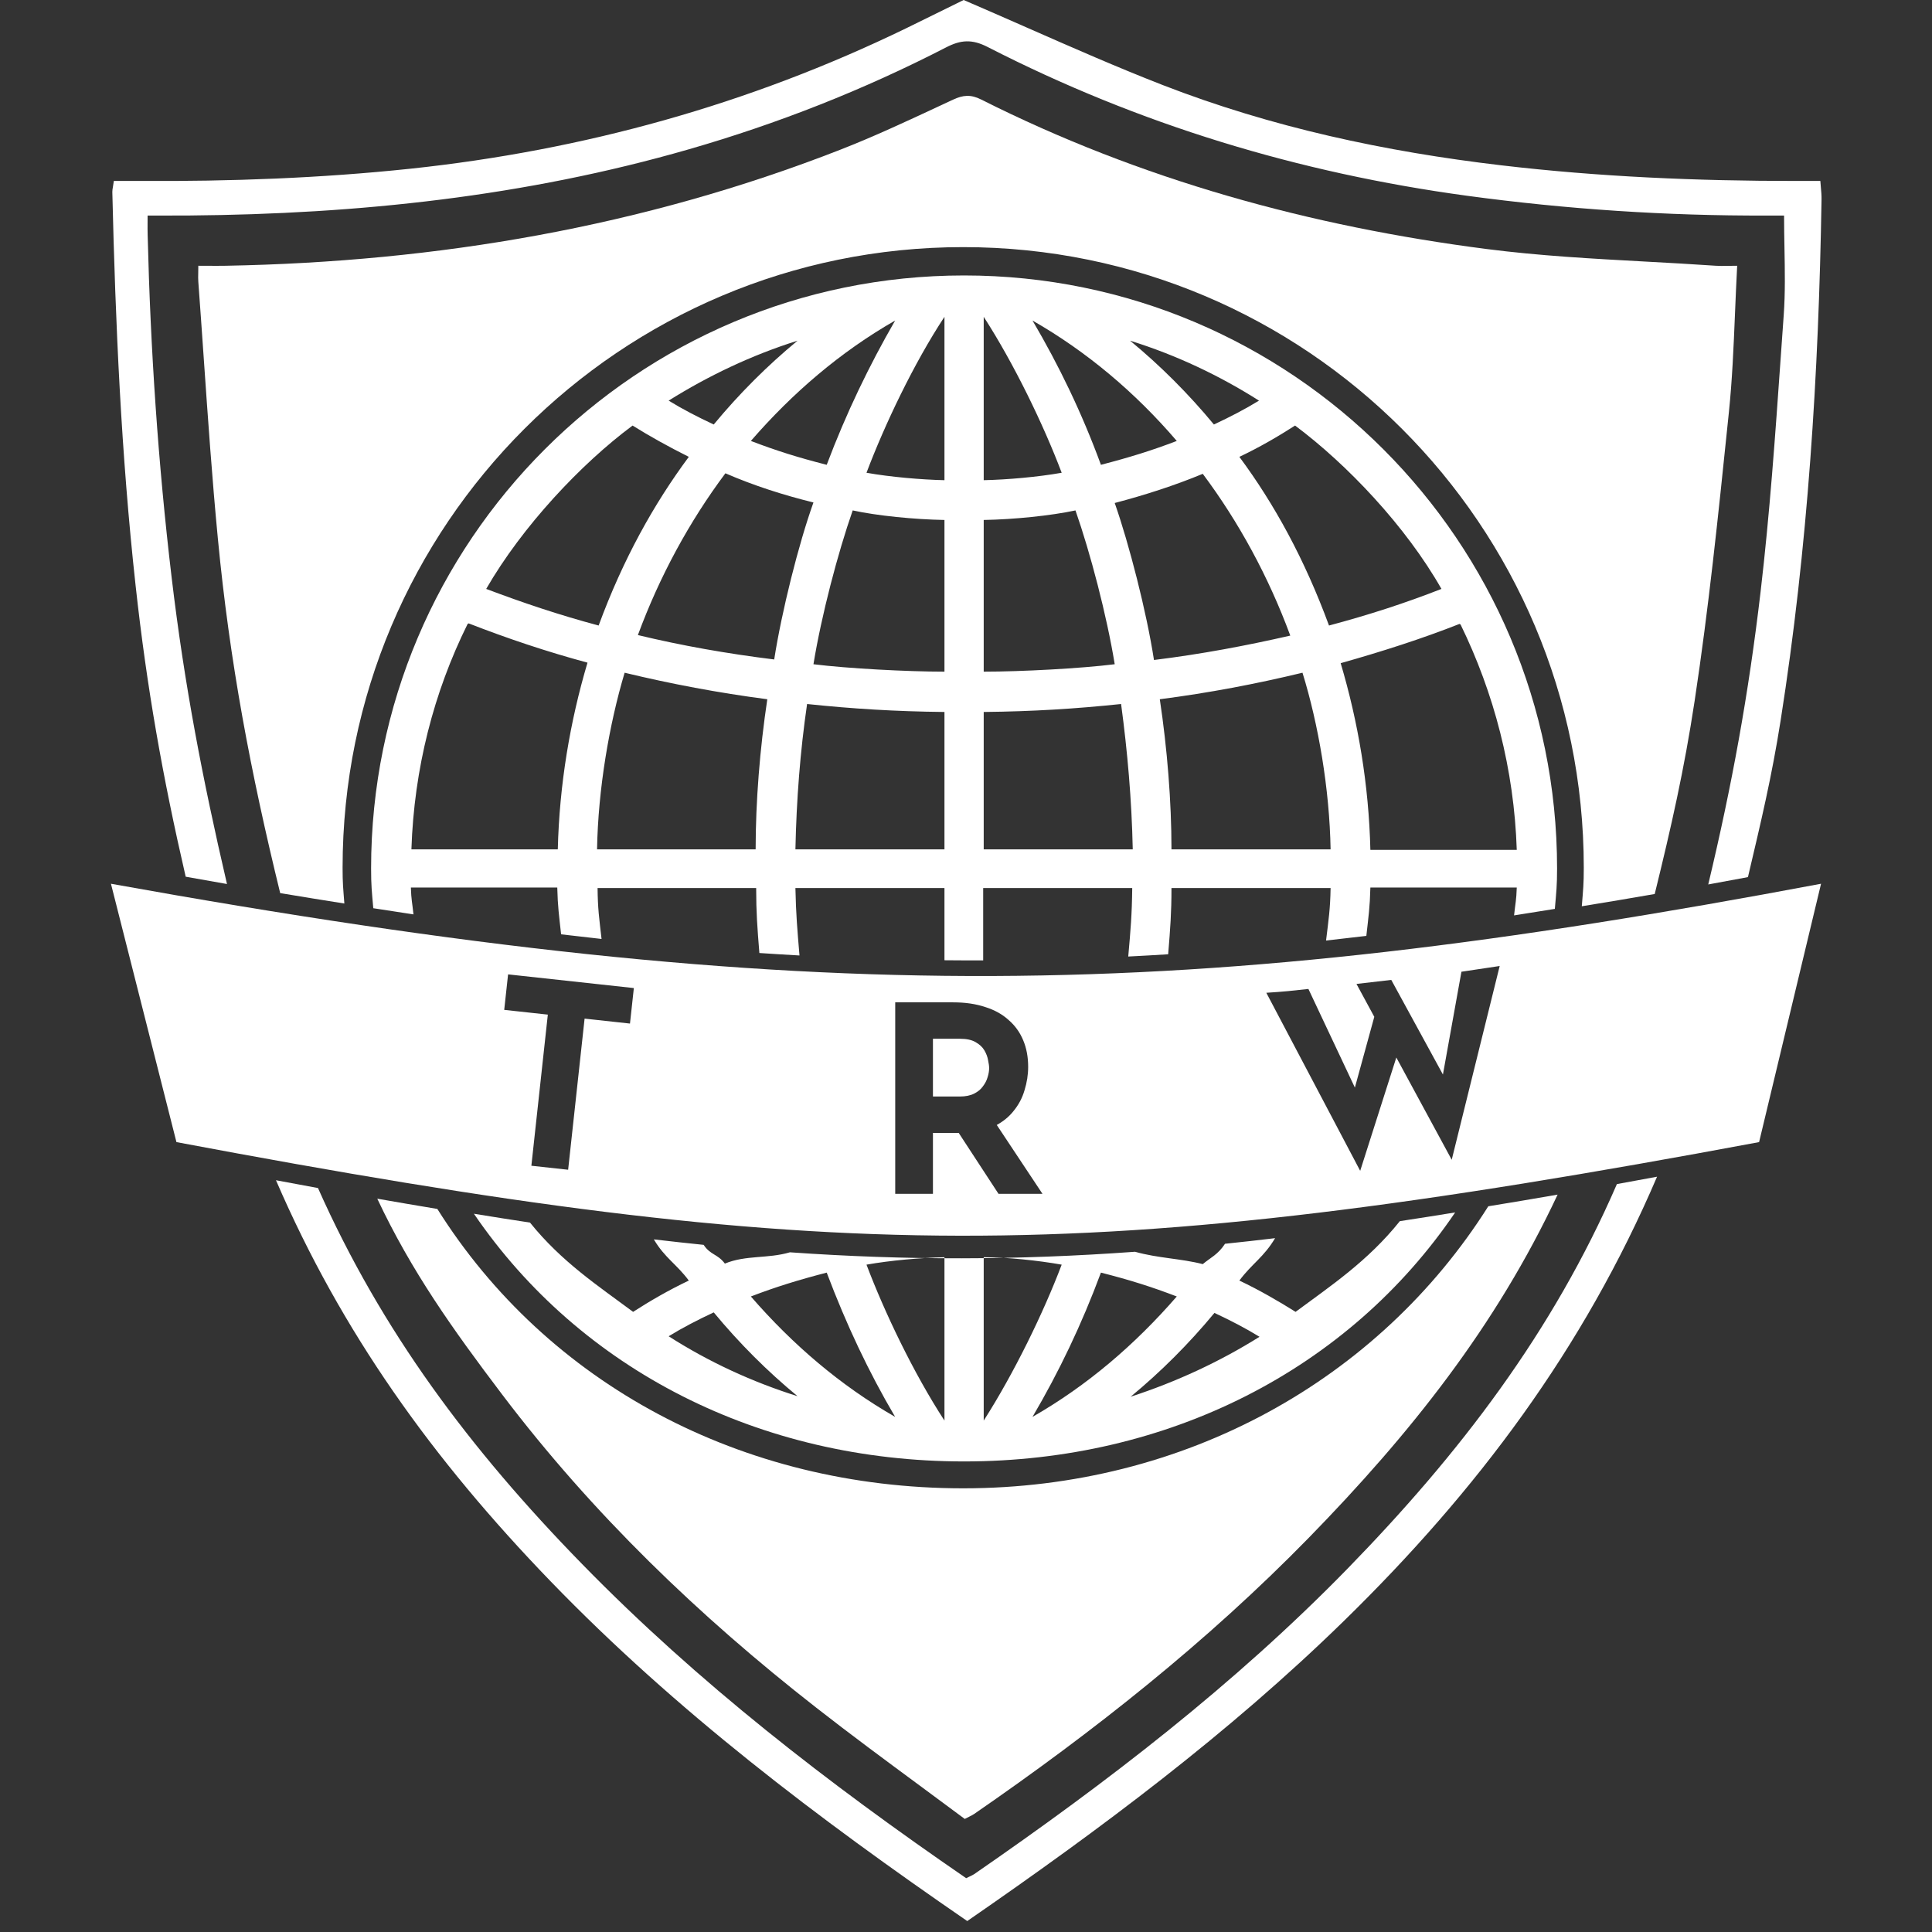 <svg width="505" height="505" viewBox="0 0 505 505" fill="none" xmlns="http://www.w3.org/2000/svg">
<rect x="0" y="0" width="505" height="505" fill="#333333" stroke="none"/>
<path d="M475.957 49.017C475.91 48.481 475.859 47.913 475.816 47.3H469.533C443.74 47.314 418.006 46.228 392.359 43.204C362.074 39.637 332.42 33.295 303.984 22.255C292.075 17.618 280.373 12.472 268.467 7.235C262.996 4.829 257.481 2.404 251.884 0C251.319 0.279 250.741 0.564 250.152 0.855C246.055 2.877 241.407 5.171 236.749 7.443C195.762 27.32 152.514 39.299 107.269 44.099C83.81 46.58 60.248 47.432 36.657 47.3C35.093 47.29 33.529 47.293 31.996 47.297C31.241 47.298 30.494 47.3 29.758 47.3C29.671 47.929 29.589 48.411 29.522 48.803C29.419 49.408 29.352 49.8 29.361 50.192C30.169 84.529 31.681 118.822 35.439 152.997C38.356 179.662 42.511 203.076 48.537 229.16C52.168 229.812 55.765 230.449 59.331 231.071C52.95 203.646 48.186 178.939 44.864 150.942C41.325 121.185 39.329 91.34 38.595 61.393C38.564 60.361 38.569 59.322 38.575 58.089C38.578 57.549 38.58 56.972 38.58 56.343C39.596 56.343 40.579 56.344 41.537 56.345C44.32 56.347 46.9 56.35 49.488 56.328C93.69 55.961 137.334 51.337 179.966 39.049C203.263 32.341 225.739 23.503 247.289 12.39C251.165 10.394 254.086 10.203 258.138 12.273C297.642 32.531 339.51 45.2 383.492 51.175C409.506 54.699 435.622 56.431 461.855 56.343C462.855 56.333 463.854 56.336 464.849 56.34C465.345 56.341 465.84 56.343 466.333 56.343C466.333 59.21 466.385 62.03 466.437 64.817C466.547 70.763 466.655 76.555 466.245 82.312C465.983 85.96 465.727 89.609 465.47 93.258C464.03 113.763 462.589 134.27 460.197 154.671C457.051 181.487 452.753 205.066 446.513 231.185C449.945 230.56 453.403 229.92 456.891 229.265C460.304 214.762 463.109 203.095 465.437 188.303C472.543 143.191 475.391 97.726 476.125 52.1C476.144 51.118 476.057 50.135 475.957 49.017Z" fill="white"/>
<path d="M433.133 307.576C429.59 308.235 426.092 308.878 422.638 309.505C405.874 348.163 381.622 379.873 352.165 410.092C322.658 440.334 289.348 465.921 254.673 489.85C254.336 490.075 253.963 490.252 253.481 490.48C253.208 490.61 252.9 490.756 252.545 490.936C216.563 466.215 182.476 439.878 152.176 408.844C122.717 378.671 99.741 347.901 83.116 310.538C79.504 309.876 75.845 309.196 72.136 308.498C89.294 348.244 112.997 381.341 143.984 413.395C176.604 447.145 213.774 475.287 252.824 502.137C287.704 478.062 321.189 453.076 351.24 423.73C386.172 389.602 413.896 352.536 433.133 307.576Z" fill="white"/>
<path d="M454.075 69.467C453.848 73.688 453.676 77.829 453.507 81.91C453.141 90.746 452.786 99.307 451.903 107.812L451.62 110.547L451.62 110.55C449.117 134.801 446.613 159.072 442.962 183.166C440.229 201.189 436.856 216.063 432.523 233.68C426.081 234.803 419.731 235.871 413.462 236.885C413.806 232.572 413.981 231.212 413.981 226.81C413.981 137.221 341.354 64.594 251.764 64.594C162.175 64.594 89.548 137.221 89.548 226.81C89.548 230.968 89.704 232.089 90.011 236.168C84.497 235.3 78.909 234.393 73.24 233.446C65.526 201.95 60.029 173.054 56.946 140.769C55.437 125.037 54.342 109.276 53.248 93.511C52.788 86.886 52.328 80.261 51.837 73.636C51.782 72.968 51.796 72.288 51.814 71.387C51.825 70.843 51.837 70.219 51.837 69.467C52.681 69.467 53.507 69.472 54.321 69.477H54.322C55.911 69.487 57.452 69.496 58.986 69.467C114.243 68.454 167.972 59.309 219.588 39.153C228.3 35.755 236.801 31.79 245.294 27.829L245.297 27.827C246.563 27.237 247.829 26.646 249.095 26.058C251.723 24.825 253.749 24.649 256.435 25.999C298.127 46.992 342.52 59.162 388.602 65.093C402.332 66.861 416.189 67.616 430.047 68.371C436.205 68.707 442.364 69.043 448.512 69.467C449.453 69.532 450.4 69.515 451.611 69.494C452.324 69.482 453.128 69.468 454.075 69.467Z" fill="white"/>
<path d="M98.614 313.321C107.549 332.301 118.32 347.421 131.272 364.525C154.834 395.633 182.711 422.439 213.378 446.382C222.294 453.356 231.403 460.08 240.435 466.748L240.437 466.749C244.372 469.654 248.293 472.549 252.178 475.449C252.678 475.185 253.075 474.988 253.404 474.824C253.935 474.56 254.289 474.384 254.615 474.157C285.855 452.621 315.523 429.162 342.095 401.96C368.629 374.773 391.027 346.657 407.139 312.258C400.967 313.33 394.932 314.346 389.021 315.307C360.288 360.807 309.555 389.027 251.764 389.027C193.845 389.027 143.016 361.672 114.316 316.003C109.177 315.151 103.946 314.256 98.614 313.321Z" fill="white"/>
<path fill-rule="evenodd" clip-rule="evenodd" d="M406.416 237.572C406.803 233.105 407 231.568 407 227C407 141.459 337.541 72 252 72C166.459 72 97 141.459 97 227C97 231.507 97.192 232.986 97.57 237.396C101.102 237.951 104.603 238.488 108.075 239.008C107.736 235.705 107.509 235.354 107.398 231.991H145.663C145.788 237.128 146.127 239.217 146.665 244.22C150.216 244.644 153.74 245.047 157.238 245.43C156.612 239.993 156.246 237.49 156.199 232.13H197.653C197.653 238.524 197.944 242.299 198.49 249.104C202.004 249.341 205.498 249.555 208.976 249.748C208.408 242.986 208.061 239.109 207.912 232.13H246.87V250.997C250.252 251.03 253.624 251.042 256.991 251.032V232.13H295.949C295.874 239.204 295.512 243.172 294.91 250.024C298.384 249.849 301.862 249.652 305.345 249.433C305.908 242.516 306.208 238.627 306.208 232.13H347.801C347.704 237.626 347.289 240.272 346.614 245.844C350.108 245.46 353.618 245.055 357.145 244.63C357.713 239.476 358.069 237.246 358.199 231.991H396.463C396.35 235.444 396.113 235.884 395.759 239.273C399.286 238.725 402.837 238.158 406.416 237.572ZM197.514 222.009H156.061C156.338 206.204 159.25 189.29 163.27 175.842C175.332 178.753 187.809 181.11 200.564 182.774C198.623 195.667 197.514 209.531 197.514 222.009ZM186.562 110.958C182.403 109.017 178.382 106.937 174.777 104.719C185.175 98.203 196.544 92.796 208.467 89.053C200.564 95.569 193.217 102.917 186.562 110.958ZM107.537 222.009C108.23 200.936 113.36 180.971 122.233 163.087L122.51 162.948C132.492 166.83 142.751 170.296 153.565 173.208C148.99 188.597 146.217 205.095 145.801 222.009H107.537ZM165.35 111.235C169.786 114.008 174.777 116.781 180.046 119.415C170.895 131.754 162.854 146.173 156.477 163.503C146.079 160.73 136.651 157.541 127.085 153.936C136.513 137.577 151.902 121.217 165.35 111.235ZM189.612 123.713C196.96 126.902 204.724 129.397 212.626 131.338C208.744 142.152 204.308 159.898 202.367 172.376C190.028 170.851 178.243 168.771 166.736 165.998C172.42 150.609 180.184 136.329 189.612 123.713ZM196.267 115.256C207.219 102.64 219.697 91.964 233.977 83.784C227.183 95.569 221.222 107.908 216.092 121.495C208.467 119.554 202.783 117.751 196.267 115.256ZM246.87 125.515C240.77 125.377 232.729 124.683 226.49 123.574C231.204 111.097 238.829 95.014 246.87 82.814V125.515ZM212.626 173.623C214.706 160.869 219.004 144.509 222.886 133.418C229.263 134.804 238.968 135.775 246.87 135.913V175.564C237.166 175.564 221.499 174.733 212.626 173.623ZM303.158 182.774C316.052 181.11 328.391 178.753 340.453 175.842C344.612 189.29 347.523 206.204 347.801 222.009H306.208C306.208 209.531 305.099 195.667 303.158 182.774ZM317.3 110.958C310.645 102.917 303.297 95.569 295.394 89.053C307.456 92.796 318.825 98.203 329.084 104.719C325.479 106.937 321.459 109.017 317.3 110.958ZM350.435 173.346C361.249 170.296 371.647 166.969 381.49 163.087L381.767 163.225C390.502 181.11 395.77 201.074 396.463 222.148H358.199C357.783 205.095 355.01 188.735 350.435 173.346ZM337.264 166.137C325.757 168.771 313.972 170.989 301.633 172.514C299.692 159.898 295.117 142.152 291.374 131.477C299.276 129.397 307.04 126.902 314.388 123.852C323.816 136.468 331.58 150.748 337.264 166.137ZM287.769 121.495C282.778 107.908 276.817 95.569 269.885 83.784C284.165 91.964 296.781 102.64 307.595 115.256C301.079 117.751 295.256 119.554 287.769 121.495ZM257.13 125.515V82.814C265.032 95.014 272.796 111.097 277.51 123.574C271.271 124.683 263.368 125.377 257.13 125.515ZM257.13 175.564V135.913C265.032 135.775 274.598 134.804 281.115 133.418C284.996 144.509 289.294 160.869 291.374 173.623C282.501 174.733 266.834 175.564 257.13 175.564ZM347.385 163.503C341.007 146.173 333.105 131.754 323.954 119.415C329.223 116.92 334.214 114.008 338.512 111.235C352.098 121.356 367.488 137.577 376.776 153.936C367.21 157.68 357.783 160.73 347.385 163.503ZM246.87 222.009H207.912C208.19 208.977 209.16 196.36 210.962 184.021C222.886 185.269 233.977 185.962 246.87 186.101V222.009ZM257.13 186.101C270.023 185.962 281.114 185.269 293.038 184.021C294.701 196.36 295.81 208.977 296.088 222.009H257.13V186.101Z" fill="white"/>
<path fill-rule="evenodd" clip-rule="evenodd" d="M380.364 316.914C375.459 317.713 370.64 318.473 365.9 319.192C357.528 329.678 347.654 336.22 338.65 342.903C334.214 340.131 329.223 337.219 323.954 334.724C327.228 330.309 330.343 328.628 333.291 323.642C328.872 324.171 324.513 324.66 320.204 325.108C318.345 327.953 316.404 328.728 314.388 330.426C308.692 328.954 302.746 328.899 296.679 327.195C265.791 329.434 236.862 329.467 206.476 327.336C200.654 329.05 194.948 328.014 189.473 330.287C187.553 327.717 185.702 328.084 183.923 325.389C179.629 324.952 175.291 324.475 170.902 323.957C173.789 328.825 176.841 330.402 180.046 334.724C174.777 337.219 169.786 340.131 165.488 342.903C156.51 336.215 146.805 329.863 138.534 319.568C133.727 318.84 128.843 318.069 123.874 317.256C151.766 358.14 198.72 382 252 382C305.369 382 352.478 358.017 380.364 316.914ZM186.562 343.042C193.217 351.083 200.564 358.431 208.467 364.947C196.544 361.204 185.175 355.936 174.777 349.281C178.382 347.063 182.403 344.983 186.562 343.042ZM216.092 332.644C221.222 346.231 227.045 358.57 233.977 370.354C219.697 362.174 207.219 351.499 196.267 338.883C202.783 336.387 208.606 334.585 216.092 332.644ZM246.87 328.623V371.325C238.829 358.986 231.204 343.042 226.49 330.564C232.729 329.455 240.632 328.762 246.87 328.623ZM317.438 343.181C321.597 345.122 325.618 347.201 329.223 349.419C318.825 355.936 307.456 361.204 295.533 365.086C303.436 358.57 310.783 351.222 317.438 343.181ZM307.595 338.883C296.642 351.499 284.165 362.174 269.885 370.354C276.817 358.57 282.778 346.092 287.769 332.644C295.394 334.585 301.079 336.387 307.595 338.883ZM257.13 328.623C263.23 328.623 271.271 329.455 277.51 330.564C272.796 343.042 265.032 358.986 257.13 371.325V328.623Z" fill="white"/>
<path d="M254.604 285.868C253.607 286.367 252.36 286.616 250.864 286.616H243.86V271.52H250.932C252.655 271.52 254.015 271.815 255.012 272.404C256.055 272.993 256.825 273.719 257.324 274.58C257.823 275.441 258.14 276.303 258.276 277.164C258.457 277.98 258.548 278.66 258.548 279.204C258.548 279.929 258.412 280.723 258.14 281.584C257.913 282.4 257.505 283.193 256.916 283.964C256.372 284.735 255.601 285.369 254.604 285.868Z" fill="white"/>
<path fill-rule="evenodd" clip-rule="evenodd" d="M476 231C310.623 262.117 213.221 264.187 29 231L46.121 298.533C217.428 330.748 282.892 331.561 459.804 298.533L476 231ZM165.68 258.268L132.806 254.688L131.795 263.966L143.195 265.208L138.893 304.71L148.504 305.757L152.805 266.255L164.669 267.547L165.68 258.268ZM331 259.5C335.574 259.209 337.917 258.96 342 258.5L354.148 284.281L359.223 265.787L354.565 257.187L363.66 256.136L377.163 280.867L382 254L392 252.5L379.461 303.149L364.981 276.417L355.536 306.041L331 259.5ZM257.528 263.224C255.08 262.408 252.292 262 249.164 262H234V312.048H243.86V296.136H250.598L260.996 312.048H272.488L260.541 294.048C262.267 293.099 263.688 291.936 264.804 290.56C266.209 288.883 267.207 287.024 267.796 284.984C268.431 282.944 268.748 280.904 268.748 278.864C268.748 276.28 268.317 273.968 267.456 271.928C266.595 269.843 265.325 268.075 263.648 266.624C262.016 265.128 259.976 263.995 257.528 263.224Z" fill="white"/>
</svg>
